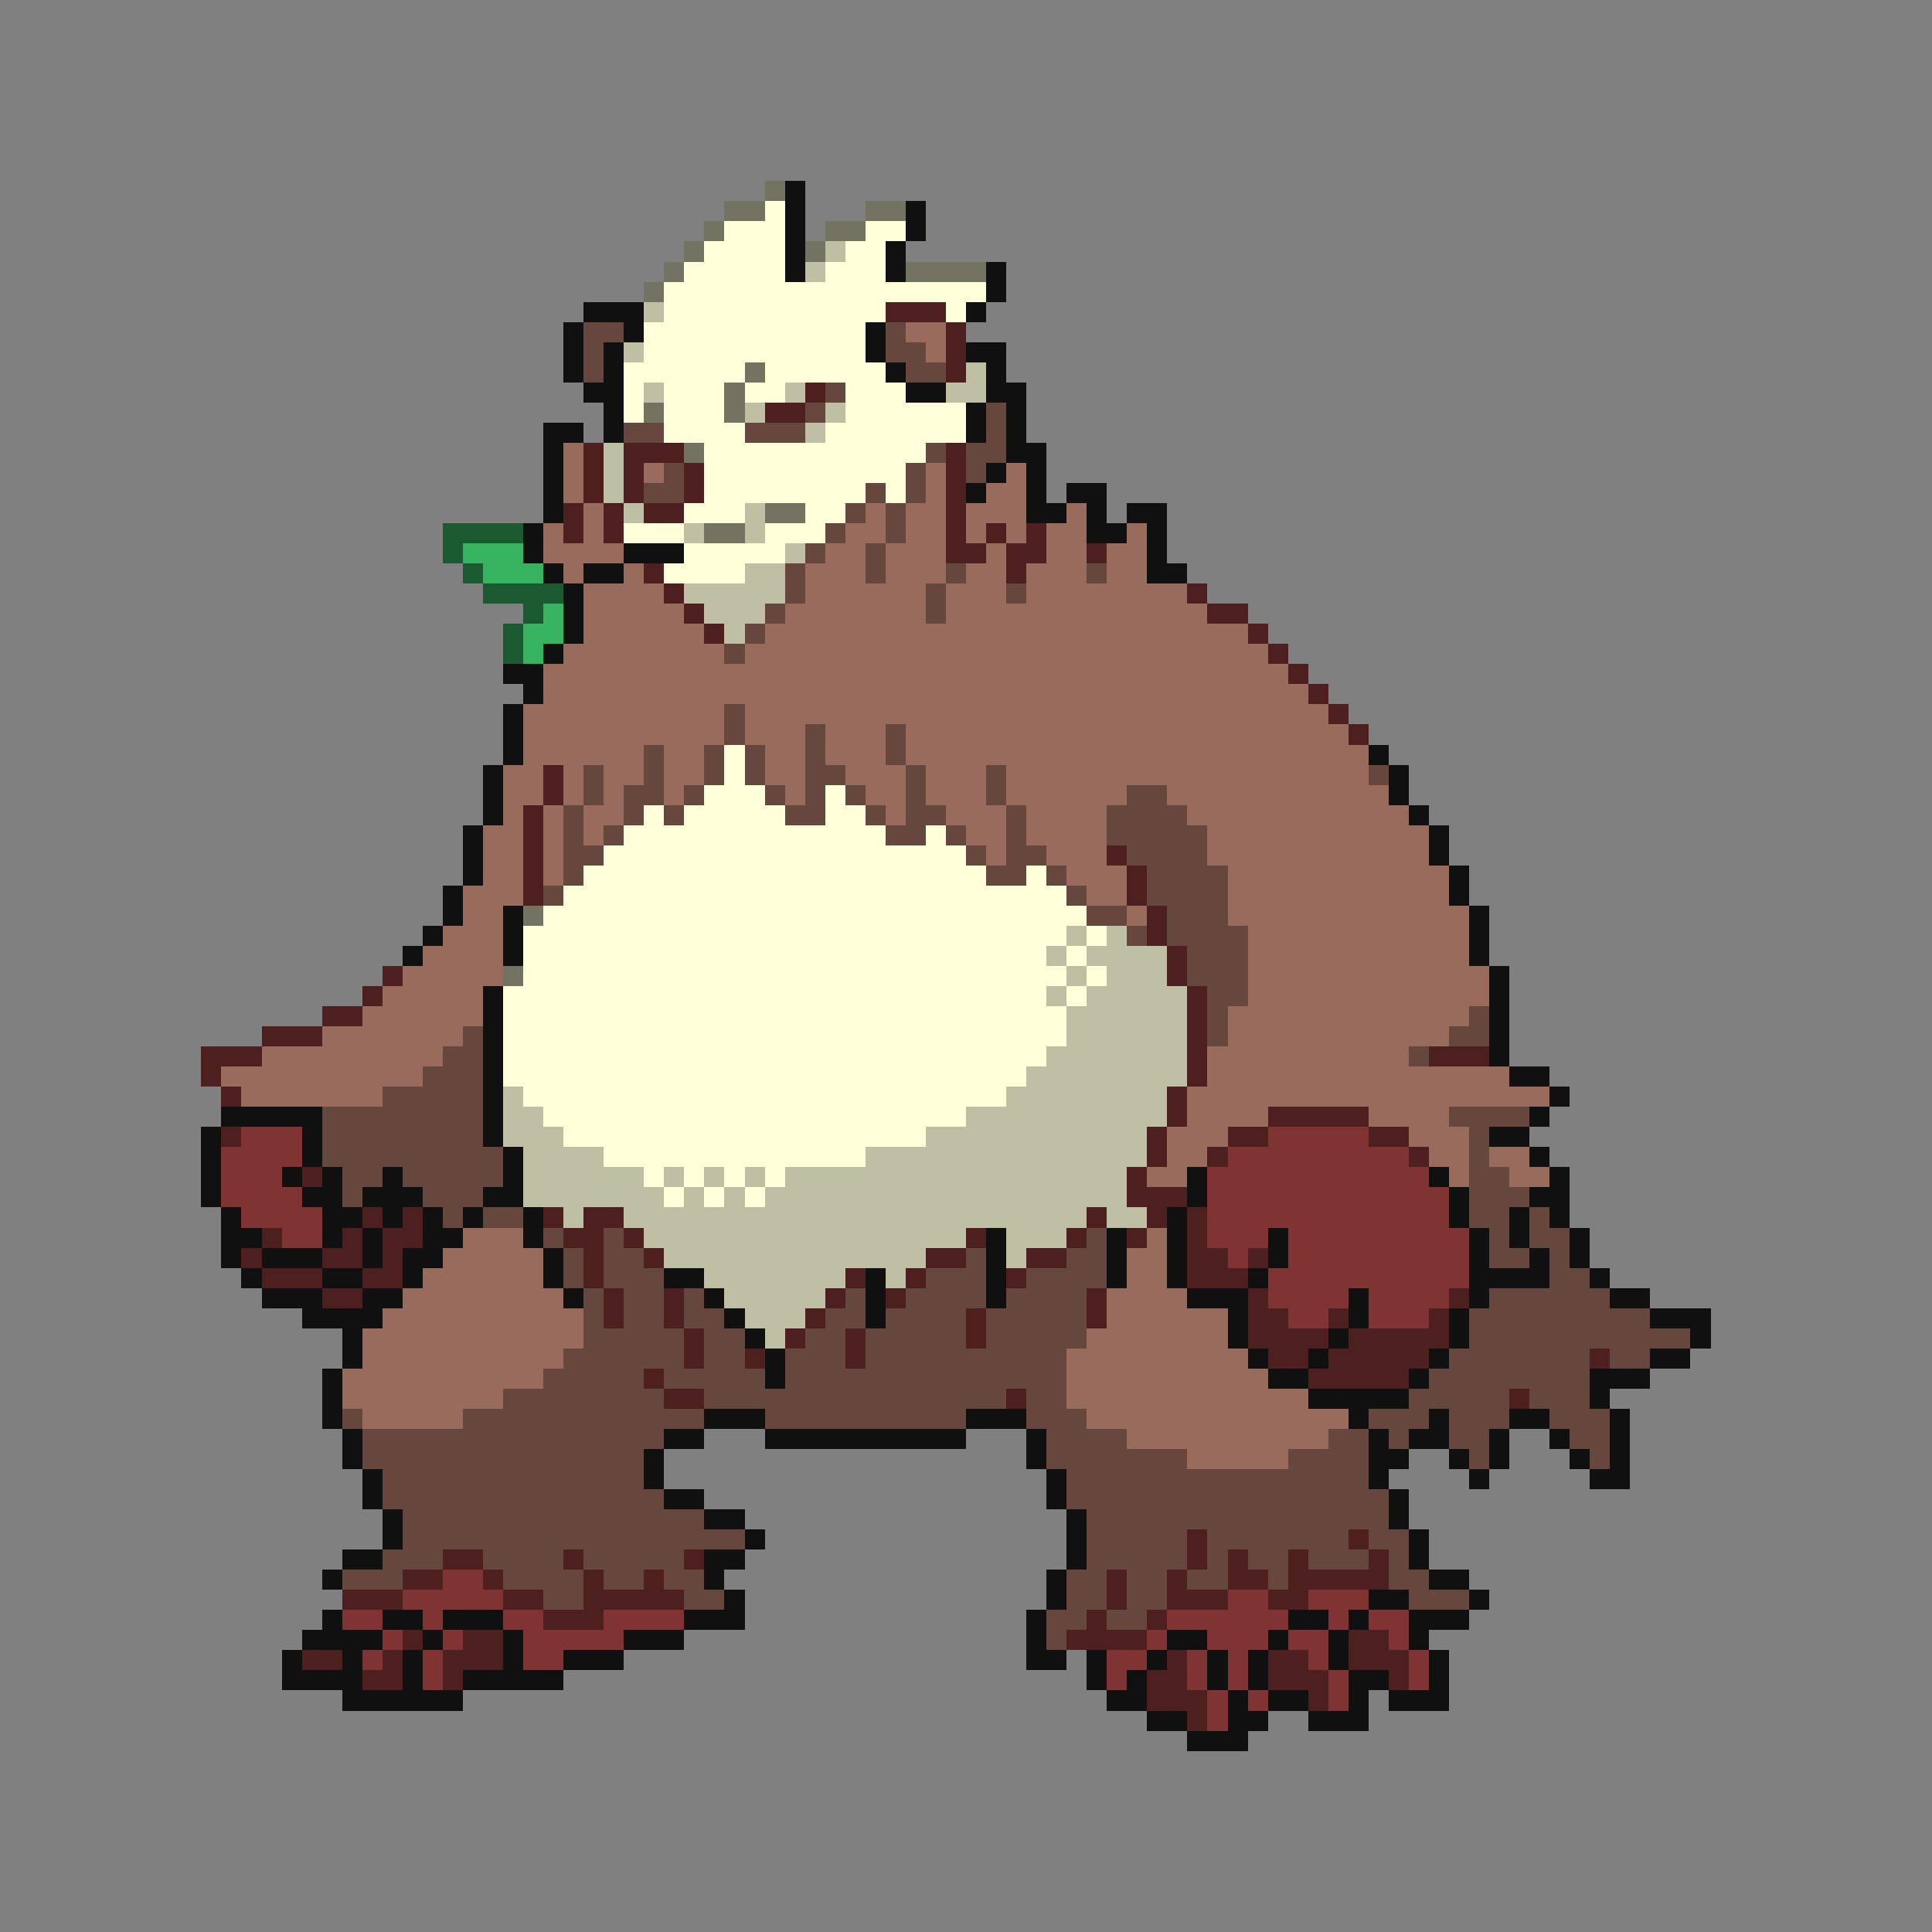 <svg xmlns="http://www.w3.org/2000/svg" viewBox="0 -0.5 96 96" shape-rendering="crispEdges">
<rect x="0" y="-0.5" width="96" height="96" fill="#808080" stroke="none"/>
<path stroke="#737362" d="M38 9h1M36 10h2M43 10h2M35 11h1M41 11h2M34 12h1M40 12h1M33 13h1M45 13h4M32 14h1M37 18h1M36 19h1M32 20h1M36 20h1M34 22h1M38 25h2M35 26h2M26 45h1M25 48h1" />
<path stroke="#101010" d="M39 9h1M39 10h1M45 10h1M39 11h1M45 11h1M39 12h1M44 12h1M39 13h1M44 13h1M49 13h1M49 14h1M29 15h3M48 15h1M28 16h1M31 16h1M43 16h1M28 17h1M30 17h1M43 17h1M48 17h2M28 18h1M30 18h1M44 18h1M49 18h1M29 19h2M45 19h2M49 19h2M30 20h1M48 20h1M50 20h1M27 21h2M30 21h1M48 21h1M50 21h1M27 22h1M50 22h2M27 23h1M49 23h1M51 23h1M27 24h1M48 24h1M51 24h1M53 24h2M27 25h1M51 25h2M54 25h1M56 25h2M26 26h1M54 26h2M57 26h1M26 27h1M31 27h3M57 27h1M27 28h1M29 28h2M57 28h2M28 29h1M28 30h1M28 31h1M27 32h1M25 33h2M26 34h1M25 35h1M25 36h1M25 37h1M68 37h1M24 38h1M69 38h1M24 39h1M69 39h1M24 40h1M70 40h1M23 41h1M71 41h1M23 42h1M71 42h1M23 43h1M72 43h1M22 44h1M72 44h1M22 45h1M25 45h1M73 45h1M21 46h1M25 46h1M73 46h1M20 47h1M25 47h1M73 47h1M74 48h1M24 49h1M74 49h1M24 50h1M74 50h1M24 51h1M74 51h1M24 52h1M74 52h1M24 53h1M75 53h2M24 54h1M77 54h1M11 55h5M24 55h1M76 55h1M10 56h1M15 56h1M24 56h1M74 56h2M10 57h1M15 57h1M25 57h1M76 57h1M10 58h1M14 58h1M16 58h1M19 58h1M25 58h1M59 58h1M71 58h1M77 58h1M10 59h1M15 59h2M18 59h3M24 59h2M59 59h1M72 59h1M76 59h2M11 60h1M16 60h2M19 60h1M21 60h1M23 60h1M26 60h1M58 60h1M72 60h1M75 60h1M77 60h1M11 61h2M16 61h1M18 61h1M21 61h2M26 61h1M49 61h1M55 61h1M58 61h1M63 61h1M73 61h1M75 61h1M78 61h1M11 62h1M13 62h3M18 62h1M20 62h2M27 62h1M49 62h1M55 62h1M58 62h1M63 62h1M73 62h1M76 62h1M78 62h1M12 63h1M16 63h2M20 63h1M27 63h1M33 63h2M43 63h1M49 63h1M55 63h1M58 63h1M62 63h1M73 63h4M79 63h1M13 64h3M18 64h2M28 64h1M35 64h1M43 64h1M49 64h1M59 64h3M67 64h1M73 64h1M80 64h2M15 65h4M36 65h1M43 65h1M61 65h1M67 65h1M72 65h1M82 65h3M17 66h1M37 66h1M61 66h1M66 66h1M72 66h1M84 66h1M17 67h1M38 67h1M62 67h1M65 67h1M71 67h1M82 67h2M16 68h1M38 68h1M63 68h2M70 68h1M79 68h3M16 69h1M65 69h5M79 69h1M16 70h1M35 70h3M48 70h3M67 70h1M71 70h1M75 70h2M80 70h1M17 71h1M33 71h2M38 71h10M51 71h1M68 71h1M70 71h2M74 71h1M77 71h1M80 71h1M17 72h1M32 72h1M51 72h1M68 72h2M72 72h1M74 72h1M78 72h1M80 72h1M18 73h1M32 73h1M52 73h1M68 73h1M73 73h1M79 73h2M18 74h1M33 74h2M52 74h1M69 74h1M19 75h1M35 75h2M53 75h1M69 75h1M19 76h1M37 76h1M53 76h1M70 76h1M17 77h2M35 77h2M53 77h1M70 77h1M16 78h1M35 78h1M52 78h1M71 78h2M36 79h1M52 79h1M68 79h2M73 79h1M16 80h1M19 80h2M22 80h3M34 80h3M51 80h1M64 80h2M67 80h1M70 80h3M15 81h4M21 81h1M25 81h1M31 81h3M51 81h1M58 81h2M63 81h1M66 81h1M70 81h1M14 82h1M17 82h1M20 82h1M25 82h1M28 82h3M51 82h2M54 82h1M57 82h1M60 82h1M62 82h1M66 82h1M71 82h1M14 83h4M20 83h1M23 83h5M54 83h1M56 83h1M60 83h1M62 83h1M67 83h2M71 83h1M17 84h6M55 84h2M61 84h1M63 84h2M67 84h1M69 84h3M57 85h2M61 85h2M65 85h3M59 86h3" />
<path stroke="#ffffd9" d="M38 10h1M36 11h3M43 11h2M35 12h4M42 12h2M34 13h5M41 13h3M33 14h16M33 15h11M47 15h1M32 16h11M32 17h11M31 18h6M38 18h6M31 19h1M33 19h3M37 19h2M42 19h3M31 20h1M33 20h3M42 20h6M33 21h4M41 21h7M35 22h11M35 23h10M35 24h8M44 24h1M34 25h3M40 25h2M31 26h3M38 26h3M34 27h5M33 28h4M36 37h1M36 38h1M35 39h3M41 39h1M32 40h1M34 40h5M41 40h2M31 41h13M46 41h1M30 42h18M29 43h20M51 43h1M28 44h25M27 45h27M26 46h27M54 46h1M26 47h26M53 47h1M26 48h27M54 48h1M25 49h27M53 49h1M25 50h28M25 51h28M25 52h27M25 53h26M26 54h24M27 55h21M28 56h18M30 57h13M32 58h1M34 58h1M36 58h1M38 58h1M33 59h1M35 59h1M37 59h1" />
<path stroke="#bfbfa3" d="M41 12h1M40 13h1M32 15h1M31 17h1M48 18h1M32 19h1M39 19h1M47 19h2M37 20h1M41 20h1M40 21h1M30 22h1M30 23h1M30 24h1M31 25h1M37 25h1M34 26h1M37 26h1M39 27h1M37 28h2M34 29h5M35 30h3M36 31h1M53 46h1M55 46h1M52 47h1M54 47h4M53 48h1M55 48h3M52 49h1M54 49h5M53 50h6M53 51h6M52 52h7M51 53h8M25 54h1M50 54h8M25 55h2M48 55h10M25 56h3M46 56h11M26 57h4M43 57h14M26 58h6M33 58h1M35 58h1M37 58h1M39 58h17M26 59h7M34 59h1M36 59h1M38 59h18M28 60h1M31 60h23M55 60h2M32 61h16M50 61h3M33 62h13M50 62h1M35 63h7M44 63h1M36 64h5M37 65h3M38 66h1" />
<path stroke="#4d1f1f" d="M44 15h3M47 16h1M47 17h1M47 18h1M40 19h1M38 20h2M29 22h1M31 22h3M47 22h1M29 23h1M31 23h1M34 23h1M47 23h1M29 24h1M31 24h1M34 24h1M47 24h1M28 25h1M30 25h1M32 25h2M47 25h1M28 26h1M30 26h1M47 26h1M49 26h1M51 26h1M47 27h2M50 27h2M54 27h1M32 28h1M50 28h1M33 29h1M59 29h1M34 30h1M60 30h2M35 31h1M62 31h1M63 32h1M64 33h1M65 34h1M66 35h1M67 36h1M27 38h1M27 39h1M26 40h1M26 41h1M26 42h1M55 42h1M26 43h1M56 43h1M26 44h1M56 44h1M57 45h1M57 46h1M58 47h1M19 48h1M58 48h1M18 49h1M59 49h1M16 50h2M59 50h1M13 51h3M59 51h1M10 52h3M59 52h1M71 52h3M10 53h1M59 53h1M11 54h1M58 54h1M58 55h1M63 55h5M11 56h1M57 56h1M61 56h2M68 56h2M57 57h1M60 57h1M70 57h1M15 58h1M56 58h1M56 59h3M18 60h1M20 60h1M27 60h1M29 60h2M54 60h1M57 60h1M59 60h1M13 61h1M17 61h1M19 61h2M28 61h2M31 61h1M48 61h1M53 61h1M56 61h1M59 61h1M12 62h1M16 62h2M19 62h1M29 62h1M32 62h1M46 62h2M51 62h2M59 62h2M62 62h1M13 63h3M18 63h2M29 63h1M42 63h1M45 63h1M50 63h1M59 63h3M16 64h2M30 64h1M33 64h1M41 64h1M44 64h1M54 64h1M62 64h1M72 64h1M30 65h1M33 65h1M40 65h1M48 65h1M54 65h1M62 65h2M66 65h1M71 65h1M34 66h1M39 66h1M42 66h1M48 66h1M62 66h4M67 66h5M34 67h1M37 67h1M42 67h1M63 67h2M66 67h5M79 67h1M32 68h1M65 68h5M33 69h2M50 69h1M75 69h1M59 76h1M67 76h1M22 77h2M28 77h1M34 77h1M59 77h1M61 77h1M64 77h1M68 77h1M20 78h2M24 78h1M29 78h1M32 78h1M55 78h1M58 78h1M61 78h2M64 78h5M17 79h3M25 79h2M29 79h5M55 79h1M58 79h3M63 79h2M27 80h3M54 80h1M57 80h1M20 81h1M23 81h2M53 81h4M67 81h2M15 82h2M19 82h1M22 82h3M58 82h1M63 82h2M67 82h3M18 83h2M22 83h1M57 83h2M63 83h3M69 83h1M57 84h3M65 84h1M59 85h1" />
<path stroke="#66473d" d="M29 16h2M44 16h1M29 17h1M44 17h2M29 18h1M45 18h2M41 19h1M40 20h1M49 20h1M31 21h2M37 21h3M49 21h1M46 22h1M48 22h2M33 23h1M45 23h1M48 23h1M32 24h2M43 24h1M45 24h1M42 25h1M44 25h1M41 26h1M44 26h1M40 27h1M43 27h1M39 28h1M43 28h1M47 28h1M54 28h1M39 29h1M46 29h1M50 29h1M38 30h1M46 30h1M37 31h1M36 32h1M36 35h1M36 36h1M40 36h1M44 36h1M32 37h1M35 37h1M37 37h1M40 37h1M44 37h1M29 38h1M32 38h1M35 38h1M37 38h1M40 38h2M45 38h1M49 38h1M68 38h1M29 39h1M31 39h2M34 39h1M38 39h1M40 39h1M42 39h1M45 39h1M49 39h1M56 39h2M28 40h1M31 40h1M33 40h1M39 40h2M43 40h1M45 40h2M50 40h1M55 40h4M28 41h1M30 41h1M44 41h2M47 41h1M50 41h1M55 41h5M28 42h2M48 42h1M50 42h2M56 42h4M28 43h1M49 43h2M52 43h1M57 43h4M27 44h1M53 44h1M57 44h4M54 45h2M58 45h3M56 46h1M58 46h4M59 47h3M59 48h3M60 49h2M60 50h1M73 50h1M23 51h1M60 51h1M72 51h2M22 52h2M70 52h1M21 53h3M19 54h5M16 55h8M72 55h4M16 56h8M73 56h1M16 57h9M73 57h1M17 58h2M20 58h5M73 58h2M17 59h1M21 59h3M73 59h3M22 60h1M24 60h2M73 60h2M76 60h1M27 61h1M30 61h1M54 61h1M74 61h1M76 61h2M28 62h1M30 62h2M48 62h1M53 62h2M74 62h2M77 62h1M28 63h1M30 63h3M46 63h3M51 63h4M77 63h2M29 64h1M31 64h2M34 64h1M42 64h1M45 64h4M50 64h4M74 64h6M29 65h1M31 65h2M34 65h2M41 65h2M44 65h4M49 65h5M73 65h9M29 66h5M35 66h2M40 66h2M43 66h5M49 66h5M73 66h11M28 67h6M35 67h2M39 67h3M43 67h10M72 67h7M80 67h2M27 68h5M33 68h5M39 68h14M71 68h8M25 69h8M35 69h15M51 69h2M70 69h5M76 69h3M17 70h1M23 70h12M38 70h10M51 70h3M68 70h3M72 70h3M77 70h3M18 71h15M52 71h4M66 71h2M69 71h1M72 71h2M78 71h2M18 72h14M52 72h7M64 72h4M73 72h1M79 72h1M19 73h13M53 73h15M19 74h14M53 74h16M20 75h15M54 75h15M20 76h17M54 76h5M60 76h7M68 76h2M19 77h3M24 77h4M29 77h5M54 77h5M60 77h1M62 77h2M65 77h3M69 77h1M17 78h3M25 78h4M30 78h2M33 78h2M53 78h2M56 78h2M59 78h2M63 78h1M69 78h2M27 79h2M34 79h2M53 79h2M56 79h2M70 79h3M52 80h2M55 80h2M52 81h1" />
<path stroke="#996b5c" d="M45 16h2M46 17h1M28 22h1M28 23h1M32 23h1M46 23h1M50 23h1M28 24h1M46 24h1M49 24h2M29 25h1M43 25h1M45 25h2M48 25h3M53 25h1M27 26h1M29 26h1M42 26h2M45 26h2M48 26h1M50 26h1M52 26h2M56 26h1M27 27h4M41 27h2M44 27h3M49 27h1M52 27h2M55 27h2M28 28h1M31 28h1M40 28h3M44 28h3M48 28h2M51 28h3M55 28h2M29 29h4M40 29h6M47 29h3M51 29h8M29 30h5M39 30h7M47 30h13M29 31h6M38 31h24M28 32h8M37 32h26M27 33h37M27 34h38M26 35h10M37 35h29M26 36h10M37 36h3M41 36h3M45 36h22M26 37h6M33 37h2M38 37h2M41 37h3M45 37h23M25 38h2M28 38h1M30 38h2M33 38h2M38 38h2M42 38h3M46 38h3M50 38h18M25 39h2M28 39h1M30 39h1M33 39h1M39 39h1M43 39h2M46 39h3M50 39h6M58 39h11M25 40h1M27 40h1M29 40h2M44 40h1M47 40h3M51 40h4M59 40h11M24 41h2M27 41h1M29 41h1M48 41h2M51 41h4M60 41h11M24 42h2M27 42h1M49 42h1M52 42h3M60 42h11M24 43h2M27 43h1M53 43h3M61 43h11M23 44h3M54 44h2M61 44h11M23 45h2M56 45h1M61 45h12M22 46h3M62 46h11M21 47h4M62 47h11M20 48h5M62 48h12M19 49h5M62 49h12M18 50h6M61 50h12M16 51h7M61 51h11M13 52h9M60 52h10M11 53h10M60 53h15M12 54h7M59 54h18M59 55h4M68 55h4M58 56h3M70 56h3M58 57h2M71 57h2M74 57h2M57 58h2M72 58h1M75 58h2M23 61h3M57 61h1M22 62h5M56 62h2M21 63h6M56 63h2M20 64h8M55 64h4M19 65h10M55 65h6M18 66h11M54 66h7M18 67h10M53 67h9M17 68h10M53 68h10M17 69h8M53 69h12M18 70h5M54 70h13M56 71h10M59 72h5" />
<path stroke="#1b5930" d="M22 26h4M22 27h1M23 28h1M24 29h4M26 30h1M25 31h1M25 32h1" />
<path stroke="#36b35f" d="M23 27h3M24 28h3M27 30h1M26 31h2M26 32h1" />
<path stroke="#803333" d="M12 56h3M63 56h5M11 57h4M61 57h9M11 58h3M60 58h11M11 59h4M60 59h12M12 60h4M60 60h12M14 61h2M60 61h3M64 61h9M61 62h1M64 62h9M63 63h10M63 64h4M68 64h4M64 65h2M68 65h3M22 78h2M20 79h5M61 79h2M65 79h3M17 80h2M21 80h1M25 80h2M30 80h4M58 80h6M66 80h1M68 80h2M19 81h1M22 81h1M26 81h5M57 81h1M60 81h3M64 81h2M69 81h1M18 82h1M21 82h1M26 82h2M55 82h2M59 82h1M61 82h1M65 82h1M70 82h1M21 83h1M55 83h1M59 83h1M61 83h1M66 83h1M70 83h1M60 84h1M62 84h1M66 84h1M60 85h1" />
</svg>